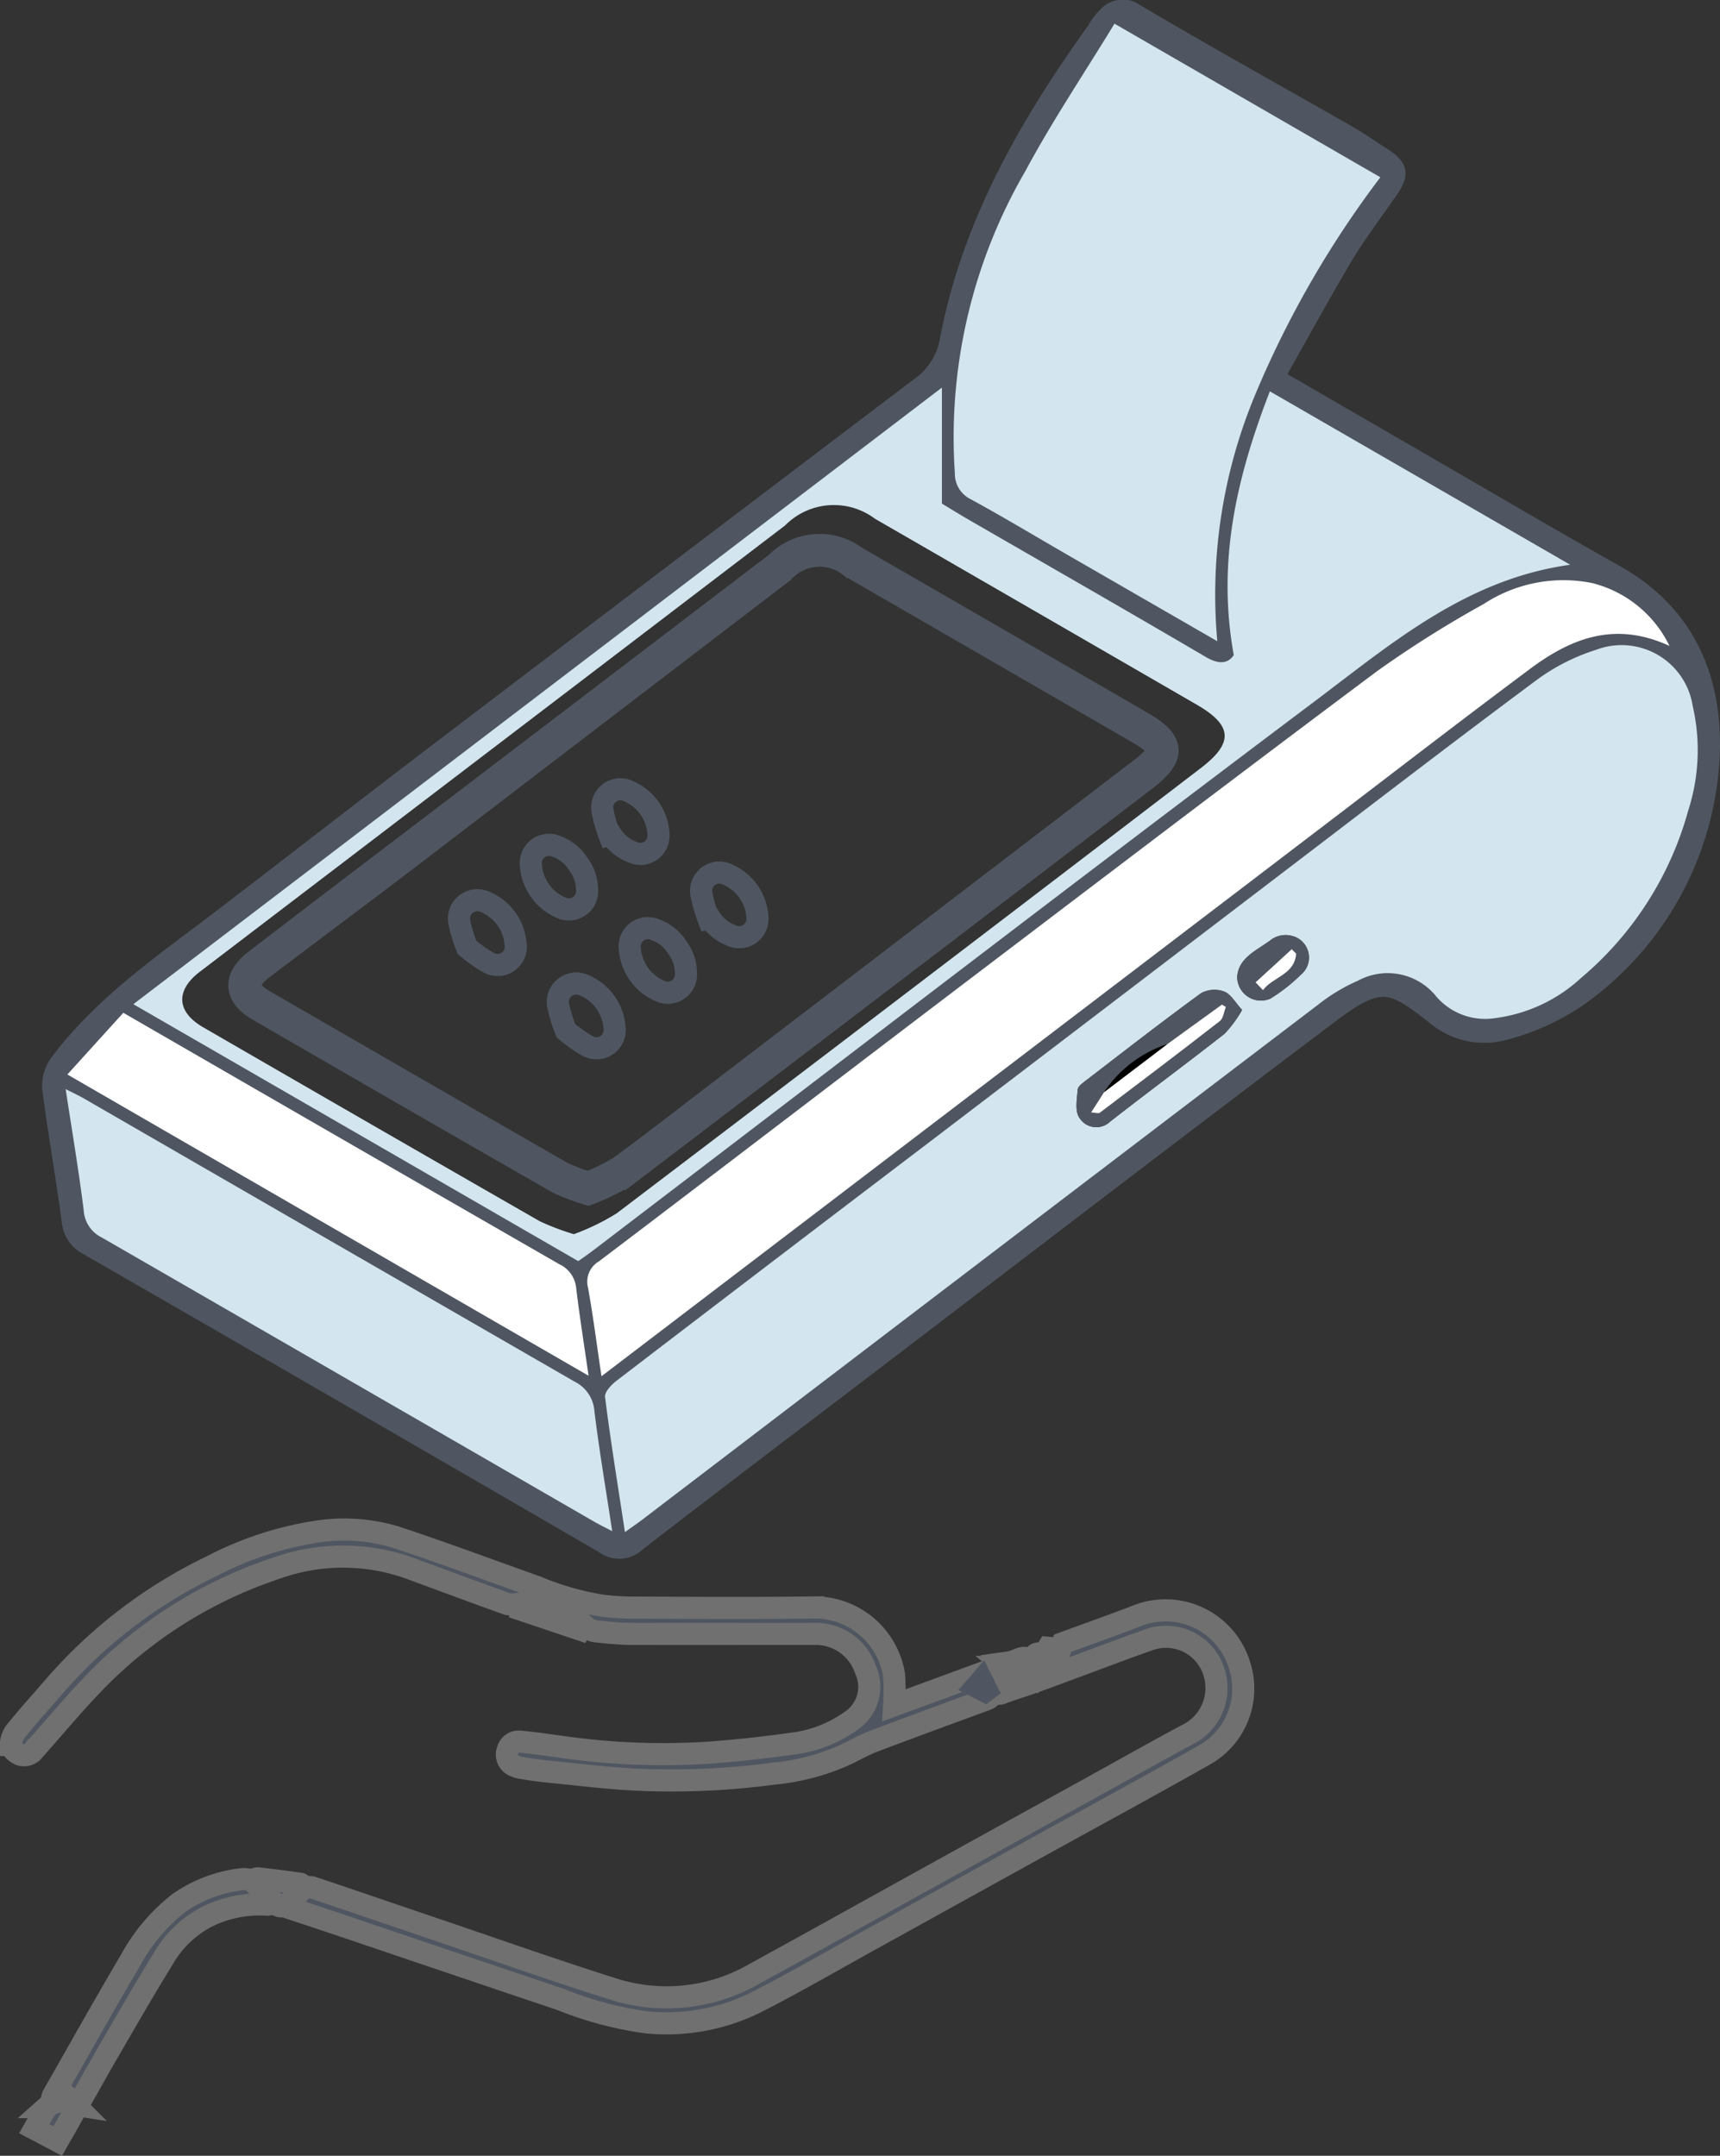 <svg xmlns="http://www.w3.org/2000/svg" width="77.81" height="97.502" viewBox="0 0 77.81 97.502">
  <rect x="0" y="0" width="77.81" height="97.502" fill="#333333" stroke="none"/>
  <g id="Requistions" transform="translate(-887.708 -355.224)">
    <g id="Group_2107" data-name="Group 2107" transform="translate(888.209 424.409)">
      <g id="Group_2064" data-name="Group 2064" transform="translate(0 0)">
        <path id="Path_724" data-name="Path 724" d="M42.744,574.981c-.125-.389-.494-.474-1.062-.218a.816.816,0,0,1,.048-.2c1.173-2.058,2.329-4.126,3.534-6.165a8.333,8.333,0,0,1,2.181-2.566,6.218,6.218,0,0,1,2.917-1.076,1.261,1.261,0,0,1,.375.066l1.021,1a.951.951,0,0,1-.313.094,5.375,5.375,0,0,0-2.786.568,4.884,4.884,0,0,0-1.95,1.905c-.868,1.4-1.681,2.829-2.51,4.251-.412.706-.8,1.425-1.213,2.132-.05.086-.165.133-.249.2Z" transform="translate(-39.842 -548.956)" fill="#4f5661" stroke="#707070" stroke-width="1"/>
        <g id="Group_2063" data-name="Group 2063">
          <path id="Path_725" data-name="Path 725" d="M67.119,448.136l4.259-1.565.082.216a1.853,1.853,0,0,0,.187-.1c.089-.062.167-.144.261-.2s.224-.116.262-.084a.387.387,0,0,1,.138.293,3.507,3.507,0,0,1-.231.829c-.035.078-.252.1-.386.1-.071,0-.143-.1-.3-.214.226.367.016.423-.2.5-1.664.61-3.329,1.219-4.987,1.847-.438.166-.852.4-1.274.606a10.257,10.257,0,0,1-3.291.867,34.729,34.729,0,0,1-6.051.275c-1.4-.063-2.8-.242-4.194-.377-.362-.035-.721-.091-1.08-.152a1.21,1.21,0,0,1-.455-.142.545.545,0,0,1-.222-.668.511.511,0,0,1,.552-.387c.592.058,1.182.14,1.771.221a32.382,32.382,0,0,0,6.714.283c1.358-.1,2.715-.248,4.062-.444a5.753,5.753,0,0,0,2.42-.99,1.851,1.851,0,0,0,.673-2.307,2.382,2.382,0,0,0-2.347-1.635c-2.741,0-5.482.006-8.224,0-.544,0-1.088-.06-1.63-.115a.84.84,0,0,1-.428-.182,6.384,6.384,0,0,1-.786-.753.649.649,0,0,0-.8-.238c-.319.134-.58-.012-.869-.075a2.556,2.556,0,0,0-.609,0,1.5,1.5,0,0,1-.507.015c-1.435-.514-2.862-1.047-4.292-1.573a8.932,8.932,0,0,0-6.142-.059,20.362,20.362,0,0,0-7.812,4.734c-1.123,1.1-2.125,2.324-3.173,3.5a.555.555,0,0,1-.647.2c-.171-.072-.384-.27-.4-.428a.987.987,0,0,1,.229-.64c.569-.7,1.17-1.366,1.76-2.045a22.011,22.011,0,0,1,7.114-5.414A15.186,15.186,0,0,1,41,440.284a8.065,8.065,0,0,1,3.543.239c2.145.707,4.263,1.5,6.391,2.256a13.1,13.1,0,0,0,2.96.85,12.327,12.327,0,0,0,1.3.09c2.751.008,5.5.031,8.254-.007a3.639,3.639,0,0,1,3.66,3.019A9.983,9.983,0,0,1,67.119,448.136Zm4.113-.633.076-.055-.229-.456-.259.3Z" transform="translate(-27.169 -440.195)" fill="#4f5661" stroke="#707070" stroke-width="1"/>
          <path id="Path_726" data-name="Path 726" d="M126.27,481.5a1.035,1.035,0,0,1,.353-.012c1.827.614,3.649,1.239,5.475,1.858,2.714.92,5.416,1.878,8.149,2.74a7.957,7.957,0,0,0,6.413-.7c2.825-1.547,5.638-3.117,8.456-4.676q3.368-1.862,6.737-3.721c1.459-.806,2.91-1.625,4.378-2.412a2.348,2.348,0,0,0,1.19-2.841,2.276,2.276,0,0,0-2.985-1.428c-1.048.366-2.085.764-3.127,1.149-.644.237-1.286.479-1.931.712-.375.135-.755.258-1.157.394-.115-.435.578-.82-.041-1.254.353-.05.568-.324.878-.127.034.022.175-.064.218-.131.134-.208.289-.156.437-.048.19.137.117.306.008.45-.1.128-.223.233-.326.356a.418.418,0,0,0-.045.156l.077.067c.188-.189.385-.37.562-.569.233-.263.09-.5-.122-.724l.053-.085.562.056.1-.265c1.111-.408,2.251-.808,3.377-1.245a3.5,3.5,0,0,1,4.619,2.23,3.436,3.436,0,0,1-1.589,4.073c-2.657,1.5-5.337,2.952-8.006,4.427q-3.566,1.971-7.131,3.944c-1.7.941-3.389,1.919-5.121,2.805a9.111,9.111,0,0,1-5,.913,16.346,16.346,0,0,1-3.85-1.028q-4.36-1.47-8.718-2.946-1.763-.6-3.53-1.181c-.142-.047-.234-.1-.086-.24Z" transform="translate(-113.008 -465.312)" fill="#4f5661" stroke="#707070" stroke-width="1"/>
          <path id="Path_727" data-name="Path 727" d="M37.3,644.336a1.358,1.358,0,0,1-.078.375c-.233.436-.485.861-.712,1.259l-1.054-.555c.172-.3.348-.654.562-.979a.989.989,0,0,1,1.082-.154.769.769,0,0,0,.208.062Z" transform="translate(-34.402 -618.32)" fill="#4f5661" stroke="#707070" stroke-width="1"/>
        </g>
        <path id="Path_728" data-name="Path 728" d="M114.115,565.634l-1.021-1c.085-.034.174-.1.254-.1q.967.106,1.93.245c.068.01.122.115.182.176l-.721.7A.388.388,0,0,1,114.115,565.634Z" transform="translate(-102.198 -548.766)" fill="#4f5661" stroke="#707070" stroke-width="1"/>
        <path id="Path_729" data-name="Path 729" d="M209.119,467.482c.184.025.407-.008.544.086a.948.948,0,0,0,.816.075.755.755,0,0,1,.837.3,2.217,2.217,0,0,0,.24.27c.074.074.157.138.236.206l-.05.111-2.642-.889Z" transform="translate(-186.03 -464.022)" fill="#4f5661" stroke="#707070" stroke-width="1"/>
        <path id="Path_730" data-name="Path 730" d="M371.815,494.312l-.412-.213.259-.3.228.456Z" transform="translate(-327.752 -487.003)" fill="#4f5661" stroke="#4f5661" stroke-width="1"/>
      </g>
    </g>
    <g id="Group_2127" data-name="Group 2127" transform="translate(890.114 355.701)">
      <path id="Path_773" data-name="Path 773" d="M235.644,199.118c2.174,1.259,4.149,2.4,6.126,3.547,3.117,1.8,6.219,3.628,9.357,5.392,3.208,1.8,4.4,4.772,4.25,8.156a14.133,14.133,0,0,1-5.911,10.817,10.76,10.76,0,0,1-3.306,1.518,3.375,3.375,0,0,1-3.15-.708c-1.917-1.5-2.5-1.78-4.788-.053-6.979,5.26-13.913,10.582-20.864,15.879-3.509,2.674-7.027,5.336-10.517,8.035a1.06,1.06,0,0,1-1.4.087q-11.656-6.769-23.34-13.49a1.323,1.323,0,0,1-.732-1.1c-.268-1.991-.62-3.97-.879-5.962a1.682,1.682,0,0,1,.325-1.109c2.048-2.716,4.847-4.592,7.5-6.626,3.208-2.457,6.4-4.937,9.614-7.386Q208.8,207.844,219.68,199.6a3.336,3.336,0,0,0,1.418-2.2c.99-5.215,3.574-9.7,6.623-13.949a2.838,2.838,0,0,1,.5-.662.861.861,0,0,1,1.15-.134c3.183,1.885,6.42,3.679,9.634,5.513.522.3,1.015.649,1.522.974.768.493.81.709.294,1.456-.682.988-1.415,1.946-2.029,2.974C237.726,195.363,236.73,197.2,235.644,199.118Zm-29.292,52.189c.37-.265.621-.435.862-.619q15.255-11.626,30.514-23.247a8.192,8.192,0,0,1,1.786-1.071,2.818,2.818,0,0,1,3.557.735,2.918,2.918,0,0,0,2.649.958,7.05,7.05,0,0,0,3.883-1.815,15.142,15.142,0,0,0,4.849-7.572,8.889,8.889,0,0,0,.206-4.716,3.256,3.256,0,0,0-4.385-2.55,9.148,9.148,0,0,0-2.729,1.4c-3.78,2.807-7.512,5.682-11.257,8.536q-7.994,6.092-15.984,12.189-7.161,5.458-14.32,10.92c-.238.182-.561.518-.533.743C205.7,247.183,206.025,249.162,206.352,251.307Zm26.8-40.288a23.5,23.5,0,0,1,1.749-11.23,45.007,45.007,0,0,1,5.628-9.751L228.5,183.091c-1.365,2.241-2.813,4.4-4.036,6.673a23.95,23.95,0,0,0-3.186,13.645,1.285,1.285,0,0,0,.715,1.189c1.471.8,2.9,1.661,4.352,2.5C228.559,208.373,230.774,209.649,233.15,211.019Zm-49.036,16.412,20.126,11.62c.239-.171.446-.312.645-.464,10.878-8.289,21.723-16.624,32.653-24.844,3.482-2.618,6.867-5.538,11.576-6.188l-13.588-7.844c-1.5,3.882-2.4,7.689-1.631,11.93-.245.362-.639.454-1.261.088-3.561-2.092-7.146-4.141-10.722-6.207-.431-.249-.853-.512-1.221-.733v-5.247Zm21.175,16.828,3.246-2.472,29.3-22.329c3.149-2.4,6.283-4.82,9.457-7.187,1.836-1.369,3.825-2.192,6.316-1.044a5.319,5.319,0,0,0-3.512-2.846,6.576,6.576,0,0,0-4.892.95,49.721,49.721,0,0,0-4.813,3.03c-6.436,4.807-12.827,9.675-19.224,14.533-5.335,4.051-10.652,8.126-15.991,12.17a1.061,1.061,0,0,0-.491,1.185C204.907,241.508,205.069,242.779,205.289,244.258Zm.486,7.007c-.288-1.9-.586-3.651-.8-5.414a1.613,1.613,0,0,0-.9-1.35q-11.1-6.375-22.173-12.792c-.234-.135-.481-.249-.848-.437.291,1.912.594,3.691.817,5.48a1.461,1.461,0,0,0,.811,1.228q11.168,6.421,22.316,12.876C205.2,250.977,205.423,251.081,205.775,251.265Zm-1.068-7.03c-.209-1.447-.409-2.7-.564-3.962a1.325,1.325,0,0,0-.764-1.082q-7.01-4.009-13.993-8.064l-5.731-3.308-2.53,2.79Z" transform="translate(-180.487 -182.49)" fill="#4f5661" stroke="#4f5661" stroke-width="1"/>
      <path id="Path_774" data-name="Path 774" d="M330.32,393.972c-.326-2.145-.649-4.124-.9-6.112-.029-.225.294-.561.532-.743q7.15-5.473,14.32-10.92,7.993-6.092,15.984-12.189c3.746-2.854,7.477-5.729,11.257-8.536a9.15,9.15,0,0,1,2.729-1.4,3.256,3.256,0,0,1,4.385,2.55,8.889,8.889,0,0,1-.206,4.716,15.142,15.142,0,0,1-4.849,7.572,7.05,7.05,0,0,1-3.883,1.815,2.918,2.918,0,0,1-2.649-.958,2.818,2.818,0,0,0-3.557-.735,8.191,8.191,0,0,0-1.786,1.071q-15.266,11.612-30.514,23.247C330.942,393.537,330.69,393.707,330.32,393.972Zm27.92-23.617c-.312-.338-.509-.714-.808-.83a1.272,1.272,0,0,0-1.044.071c-1.759,1.281-3.478,2.618-5.2,3.943-.152.117-.372.27-.384.421-.035.431-.134.981.079,1.277a.9.9,0,0,0,1.386.171c1.715-1.34,3.468-2.632,5.18-3.977A5.471,5.471,0,0,0,358.24,370.355Zm-.222-1.5a1.074,1.074,0,0,0,1.5.988,7.817,7.817,0,0,0,1.372-1.075,1.008,1.008,0,0,0-.411-1.765,1.119,1.119,0,0,0-.895.153C358.953,367.646,358.083,367.964,358.018,368.856Z" transform="translate(-304.455 -325.155)" fill="#d3e5ef"/>
      <path id="Path_775" data-name="Path 775" d="M435.326,214c-2.376-1.37-4.591-2.646-6.806-3.924-1.449-.836-2.881-1.7-4.352-2.5a1.285,1.285,0,0,1-.715-1.189,23.95,23.95,0,0,1,3.186-13.645c1.223-2.277,2.671-4.433,4.036-6.673l12.027,6.947a45.007,45.007,0,0,0-5.628,9.751A23.5,23.5,0,0,0,435.326,214Z" transform="translate(-382.663 -185.475)" fill="#d3e5ef"/>
      <path id="Path_776" data-name="Path 776" d="M202.129,312.119l36.577-27.888v5.247c.368.221.79.484,1.221.733,3.576,2.066,7.161,4.115,10.722,6.207.622.365,1.016.274,1.261-.088-.768-4.241.13-8.048,1.632-11.93l13.588,7.844c-4.709.65-8.094,3.57-11.576,6.188-10.931,8.22-21.775,16.554-32.653,24.844-.2.151-.406.292-.645.464Zm19.931,10.4a10.523,10.523,0,0,0,1.932-.94q13.231-10.041,26.421-20.135c1.5-1.142,1.443-1.933-.169-2.866q-7.279-4.211-14.563-8.413a3.1,3.1,0,0,0-4.068.3q-8.148,6.215-16.3,12.428-5.089,3.88-10.179,7.76c-1.11.85-1.051,1.813.151,2.509q7.606,4.4,15.227,8.772A11.159,11.159,0,0,0,222.06,322.521Z" transform="translate(-198.502 -267.178)" fill="#d3e5ef"/>
      <path id="Path_777" data-name="Path 777" d="M325.3,372.112c-.22-1.479-.382-2.75-.609-4.009a1.061,1.061,0,0,1,.491-1.185c5.34-4.045,10.657-8.119,15.991-12.17,6.4-4.858,12.788-9.726,19.225-14.533a49.717,49.717,0,0,1,4.813-3.03,6.576,6.576,0,0,1,4.892-.95,5.319,5.319,0,0,1,3.512,2.846c-2.491-1.148-4.479-.326-6.316,1.044-3.174,2.367-6.308,4.787-9.457,7.187l-29.3,22.329Z" transform="translate(-300.496 -310.344)" fill="#fff"/>
      <path id="Path_778" data-name="Path 778" d="M208.574,493.524c-.352-.184-.571-.288-.781-.409q-11.156-6.442-22.316-12.876a1.461,1.461,0,0,1-.811-1.228c-.223-1.789-.526-3.569-.817-5.48.367.188.614.3.848.437q11.084,6.4,22.173,12.792a1.614,1.614,0,0,1,.9,1.35C207.988,489.873,208.286,491.626,208.574,493.524Z" transform="translate(-183.285 -424.75)" fill="#d3e5ef"/>
      <path id="Path_779" data-name="Path 779" d="M207.878,469.353,184.3,455.728l2.53-2.79,5.731,3.308q6.993,4.037,13.993,8.063a1.325,1.325,0,0,1,.764,1.082C207.47,466.652,207.669,467.907,207.878,469.353Z" transform="translate(-183.658 -407.608)" fill="#fff"/>
      <path id="Path_780" data-name="Path 780" d="M464.167,447.657a5.476,5.476,0,0,1-.795,1.077c-1.712,1.344-3.465,2.636-5.18,3.977a.9.9,0,0,1-1.386-.172c-.214-.3-.114-.846-.079-1.277.012-.151.232-.3.384-.421,1.727-1.325,3.446-2.662,5.2-3.943a1.272,1.272,0,0,1,1.044-.071C463.658,446.944,463.856,447.319,464.167,447.657Zm-3.388,1.548a5.522,5.522,0,0,0-2.858,2.171l-.587.919c.238.014.341.054.388.018,1.819-1.376,3.639-2.751,5.438-4.152.159-.124.184-.421.27-.637l-.178-.108Z" transform="translate(-410.382 -402.457)" fill="#4f5661"/>
      <path id="Path_781" data-name="Path 781" d="M500.057,433.838c.065-.892.935-1.21,1.571-1.7a1.119,1.119,0,0,1,.895-.153,1.008,1.008,0,0,1,.411,1.765,7.814,7.814,0,0,1-1.372,1.075A1.074,1.074,0,0,1,500.057,433.838Zm.828.253.341.348c.443-.6,1.431-.695,1.5-1.65l-.2-.2Z" transform="translate(-446.494 -390.137)" fill="#4f5661"/>
      <path id="Path_782" data-name="Path 782" d="M231.112,345.3a9.93,9.93,0,0,1-1.377-.521q-6.789-3.889-13.559-7.811c-1.071-.619-1.122-1.477-.134-2.234q4.525-3.465,9.064-6.91l14.513-11.066a2.76,2.76,0,0,1,3.623-.268q6.486,3.742,12.968,7.491c1.436.831,1.483,1.535.151,2.552q-11.754,8.977-23.527,17.93A9.373,9.373,0,0,1,231.112,345.3Zm0-.531a8.992,8.992,0,0,0,1.427-.706c1.465-1.07,2.9-2.188,4.337-3.29q9.618-7.352,19.233-14.71c.98-.751.942-1.014-.131-1.634q-6.487-3.748-12.975-7.493a2.213,2.213,0,0,0-3.056.207q-8.344,6.379-16.685,12.761c-2.272,1.734-4.566,3.439-6.843,5.167-.8.6-.772,1.01.077,1.5q6.71,3.881,13.431,7.745A8.439,8.439,0,0,0,231.117,344.772Z" transform="translate(-206.912 -291.765)" fill="#4f5661" stroke="#4f5661" stroke-width="1"/>
      <path id="Path_783" data-name="Path 783" d="M464.064,452.509l2.474-1.79.178.108c-.087.217-.111.514-.27.637-1.8,1.4-3.619,2.777-5.438,4.152-.047.036-.151,0-.388-.018l.587-.919Z" transform="translate(-413.666 -405.761)" fill="#fff"/>
      <path id="Path_784" data-name="Path 784" d="M466.978,461.4l-2.858,2.171A5.522,5.522,0,0,1,466.978,461.4Z" transform="translate(-416.58 -414.653)"/>
      <path id="Path_785" data-name="Path 785" d="M505,437.29l1.638-1.5.2.2c-.065.955-1.053,1.048-1.5,1.65Z" transform="translate(-450.608 -393.336)" fill="#fff"/>
      <path id="Path_802" data-name="Path 802" d="M359.909,364.916l2.963,1.7Z" transform="translate(-329.836 -334.34)"/>
      <path id="Path_808" data-name="Path 808" d="M297.908,444.631l3.55-2.707Z" transform="translate(-278.227 -398.44)"/>
      <g id="Group_2125" data-name="Group 2125" transform="translate(17.562 34.76)">
        <g id="Group_2125-2" data-name="Group 2125" transform="matrix(0.574, 0.819, -0.819, 0.574, 8.495, 0)">
          <path id="Path_809" data-name="Path 809" d="M1.57,2.188,1.6,2.116A2,2,0,0,0,2.8,1.769.825.825,0,0,0,2.8.343,2.241,2.241,0,0,0,.412.349.822.822,0,0,0,.486,1.812,6.794,6.794,0,0,0,1.57,2.188Z" transform="translate(0 0)" fill="none" stroke="#4f5661" stroke-width="1"/>
          <path id="Path_810" data-name="Path 810" d="M1.625,2.2A6.217,6.217,0,0,0,2.741,1.8.822.822,0,0,0,2.773.319,2.249,2.249,0,0,0,.425.342a.834.834,0,0,0,.093,1.5A6.965,6.965,0,0,0,1.625,2.2Z" transform="translate(0.395 8.175)" fill="none" stroke="#4f5661" stroke-width="1"/>
          <path id="Path_811" data-name="Path 811" d="M1.646,0A1.927,1.927,0,0,0,.386.363a.82.82,0,0,0,0,1.391A2.263,2.263,0,0,0,2.8,1.765.824.824,0,0,0,2.8.341,1.9,1.9,0,0,0,1.646,0Z" transform="translate(0.202 4.091)" fill="none" stroke="#4f5661" stroke-width="1"/>
        </g>
        <g id="Group_2126" data-name="Group 2126" transform="matrix(0.574, 0.819, -0.819, 0.574, 12.969, 3.768)">
          <path id="Path_809-2" data-name="Path 809" d="M1.57,2.188,1.6,2.116A2,2,0,0,0,2.8,1.769.825.825,0,0,0,2.8.343,2.241,2.241,0,0,0,.412.349.822.822,0,0,0,.486,1.812,6.794,6.794,0,0,0,1.57,2.188Z" transform="translate(0 0)" fill="none" stroke="#4f5661" stroke-width="1"/>
          <path id="Path_810-2" data-name="Path 810" d="M1.625,2.2A6.217,6.217,0,0,0,2.741,1.8.822.822,0,0,0,2.773.319,2.249,2.249,0,0,0,.425.342a.834.834,0,0,0,.093,1.5A6.965,6.965,0,0,0,1.625,2.2Z" transform="translate(0.395 8.175)" fill="none" stroke="#4f5661" stroke-width="1"/>
          <path id="Path_811-2" data-name="Path 811" d="M1.646,0A1.927,1.927,0,0,0,.386.363a.82.82,0,0,0,0,1.391A2.263,2.263,0,0,0,2.8,1.765.824.824,0,0,0,2.8.341,1.9,1.9,0,0,0,1.646,0Z" transform="translate(0.202 4.091)" fill="none" stroke="#4f5661" stroke-width="1"/>
        </g>
      </g>
    </g>
  </g>
</svg>
